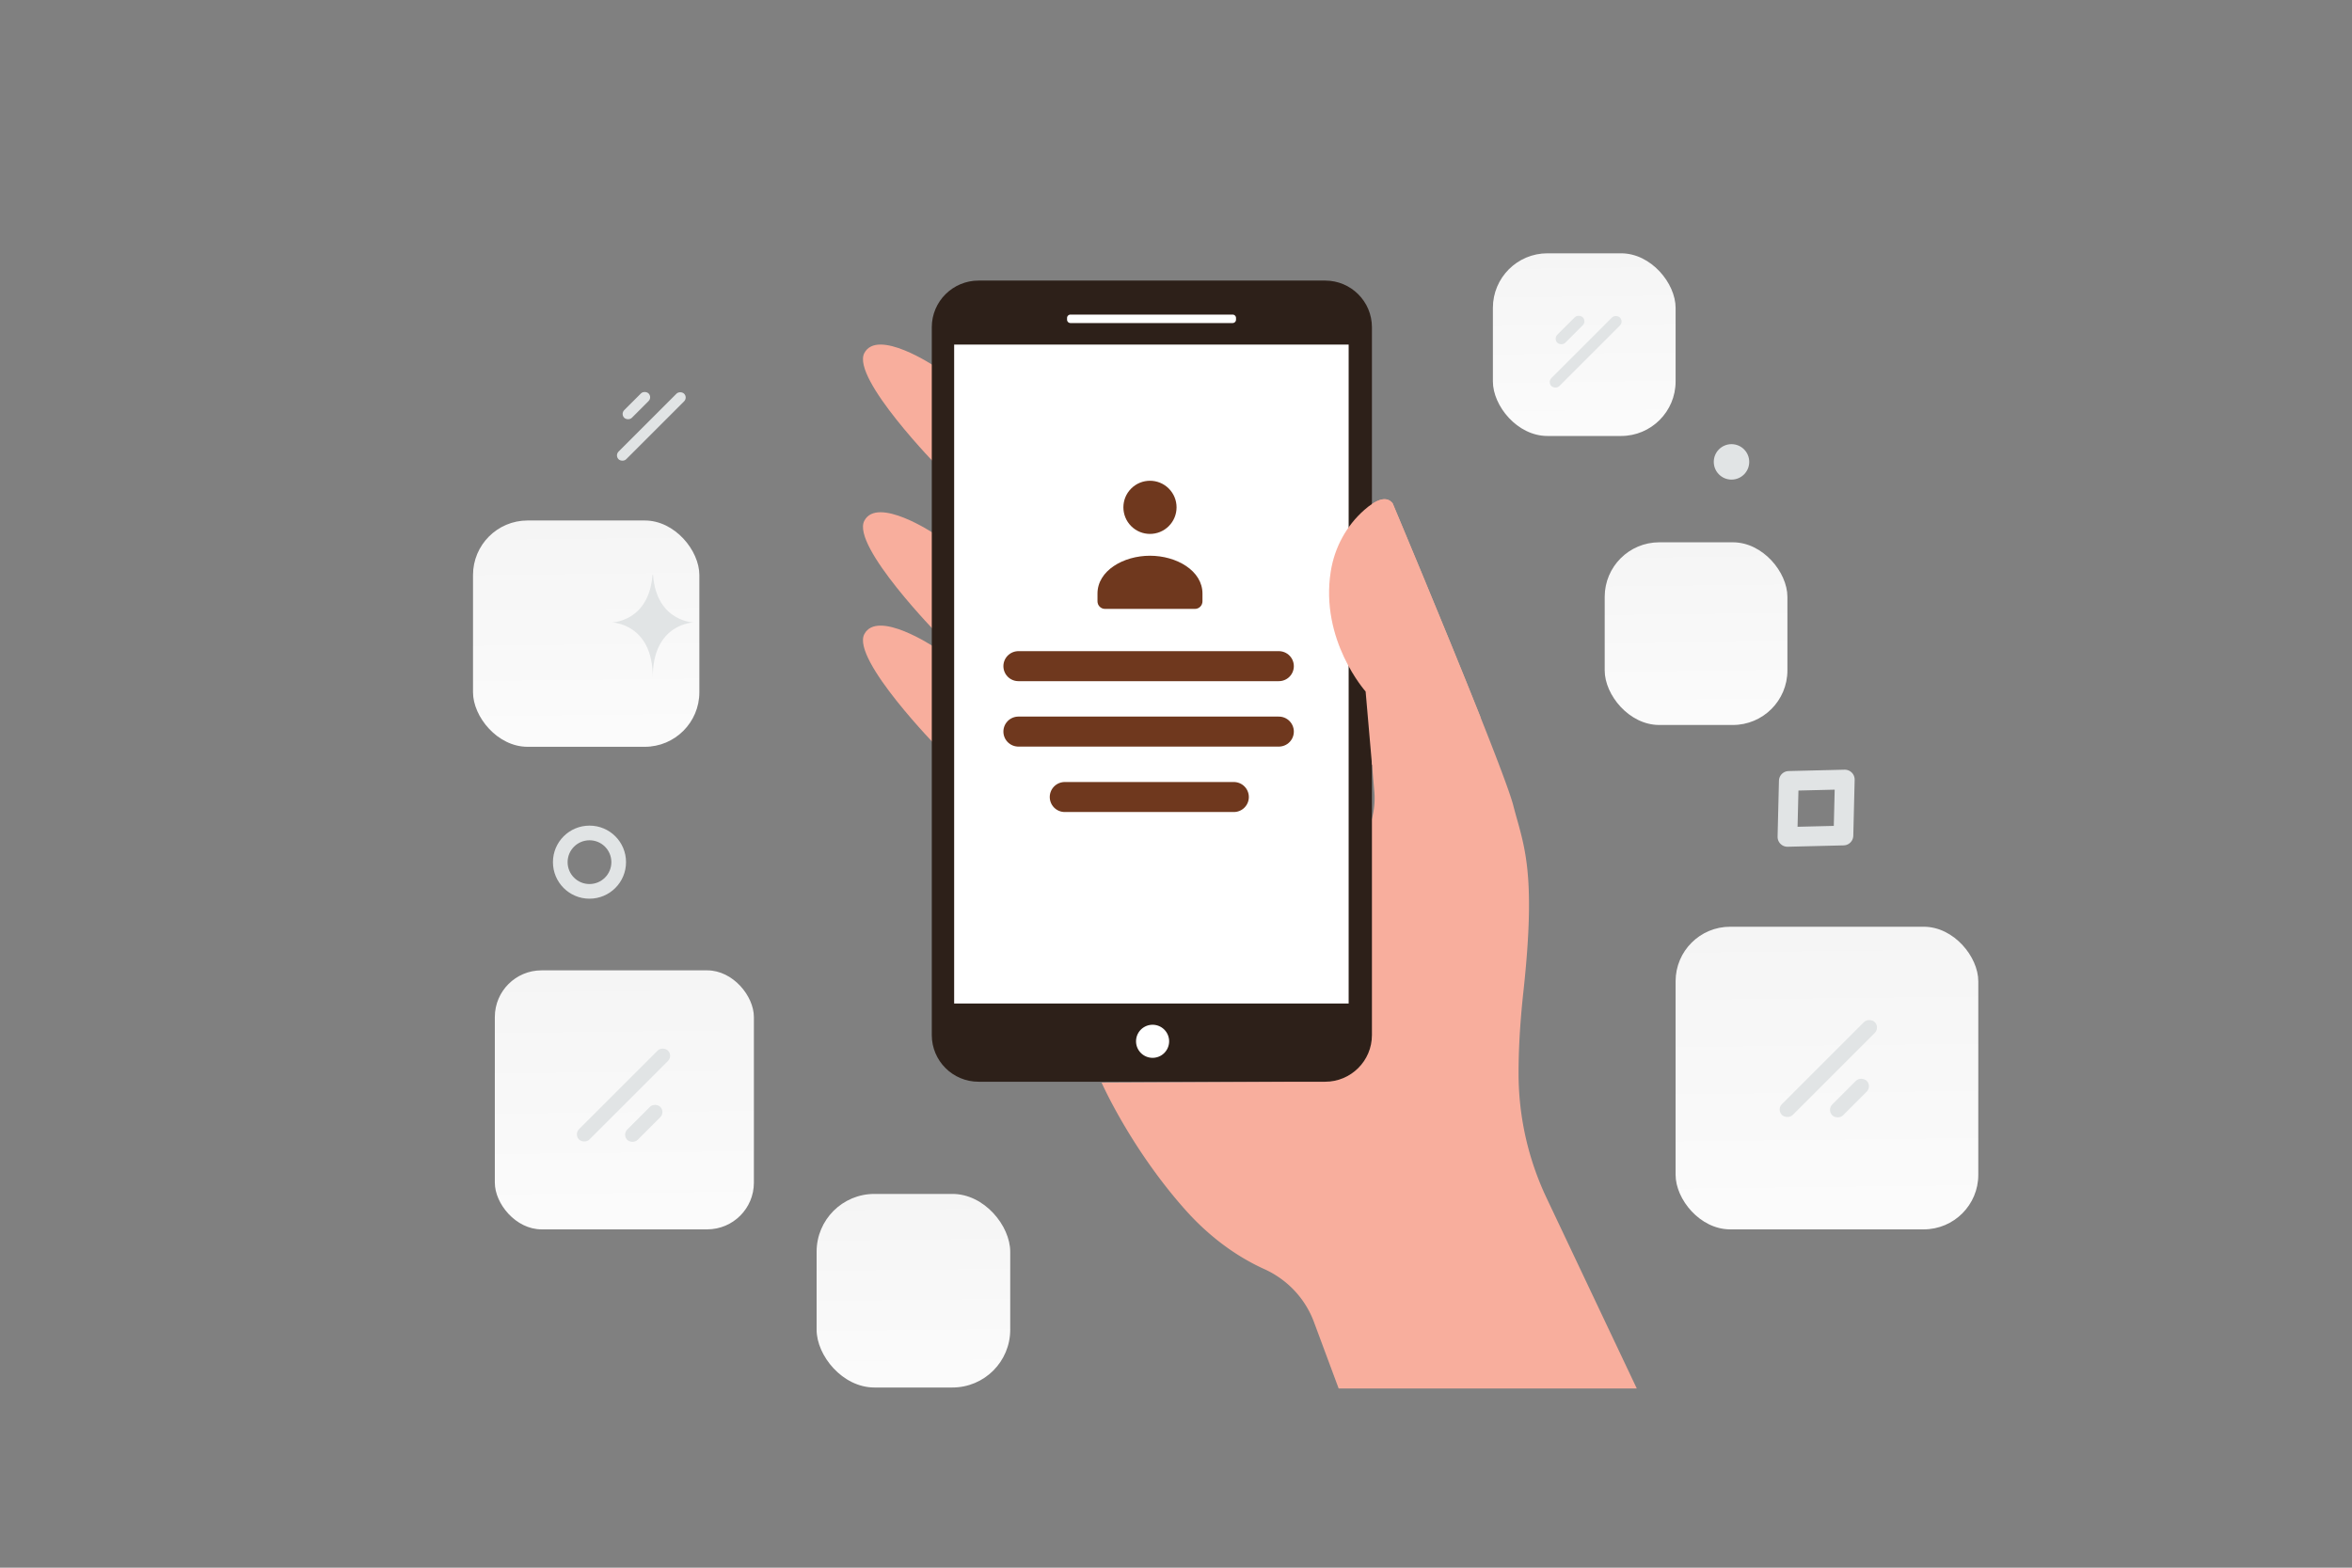 <svg width="900" height="600" viewBox="0 0 900 600" fill="none" xmlns="http://www.w3.org/2000/svg"><rect x="0" y="0" width="900" height="600" fill="#808080" stroke="none"/><path fill="transparent" d="M0 0h900v600H0z"/><path d="M626.322 531.413H512.244l-9.463-25.457c-3.354-9.017-10.212-16.267-18.984-20.234-8.262-3.734-19.381-10.517-30.159-22.604-20.975-23.526-32.106-48.762-32.106-48.762l70.698-.347s-6.363-39.515 28.775-91.994a29.7 29.7 0 0 0 4.886-19.091l-3.331-38.275s-23.878-26.664-9.229-59.741c0 0 14.008-19.379 19.567-12.286 0 0 42.315 100.686 46.167 115.657 3.852 14.971 8.99 24.382 3.852 71.433-1.359 12.457-1.849 22.842-1.832 31.386a111.308 111.308 0 0 0 10.716 47.404l34.521 72.911z" fill="#F8AE9D"/><path d="M351.733 248.724a117.3 117.3 0 0 1-4.376-1.618l.426-1.078c1.395.549 2.852 1.086 4.331 1.602l-.381 1.094z" fill="#2D2019"/><path d="M357.593 140.145s-21.874-14.623-26.867-4.988c-4.994 9.633 28.417 43.72 28.417 43.72l-1.55-38.732zm.001 64.179s-21.874-14.621-26.868-4.988c-4.993 9.633 28.418 43.72 28.418 43.72l-1.55-38.732zm0 43.389s-21.874-14.621-26.868-4.988c-4.993 9.633 28.418 43.72 28.418 43.72l-1.55-38.732z" fill="#F8AE9D"/><path d="M374.438 107.384h132.649c9.878 0 17.888 8 17.888 17.873v270.882c0 9.952-8.094 17.874-17.888 17.874H374.438c-9.876 0-17.888-7.998-17.888-17.874V125.255c0-9.96 8.105-17.871 17.888-17.871z" fill="#2D2019"/><path d="M365.109 131.872h150.958v252.2H365.109v-252.2zm44.505-8.235h62.052a1.3 1.3 0 0 0 1.3-1.299v-.636a1.3 1.3 0 0 0-1.3-1.299h-62.052c-.717 0-1.3.583-1.3 1.299v.636c0 .716.583 1.299 1.3 1.299z" fill="#fff"/><path d="M527.981 287.747s-.911 3.384-2.973 5.053l-2.448-28.15s-17.566-19.615-13.322-46.066c1.454-9.056 5.962-17.389 12.854-23.444 3.936-3.457 8.259-5.767 10.805-2.514 0 0 19.9 47.348 33.647 81.933l-38.563 13.188z" fill="#F8AE9D"/><path d="M434.713 398.534a6.328 6.328 0 1 0 12.656 0 6.328 6.328 0 0 0-12.656 0z" fill="#fff"/><rect x="189.348" y="371.383" width="99.13" height="99.13" rx="17.861" fill="url(#a)"/><rect x="641.174" y="354.688" width="115.826" height="115.826" rx="20.87" fill="url(#b)"/><rect x="614.043" y="207.557" width="69.913" height="69.913" rx="20.87" fill="url(#c)"/><rect x="312.478" y="456.949" width="74.087" height="74.087" rx="22.116" fill="url(#d)"/><rect x="571.261" y="96.949" width="69.913" height="69.913" rx="20.87" fill="url(#e)"/><rect x="181" y="199.209" width="86.609" height="86.609" rx="20.87" fill="url(#f)"/><rect x="621.389" y="123.062" width="37.074" height="4.319" rx="2.16" transform="rotate(135 621.389 123.062)" fill="#E1E4E5"/><rect x="607.174" y="122.959" width="13.765" height="4.319" rx="2.16" transform="rotate(135 607.174 122.959)" fill="#E1E4E5"/><rect x="679.783" y="424.651" width="50.245" height="5.854" rx="2.927" transform="rotate(-45 679.783 424.651)" fill="#E1E4E5"/><rect x="699.047" y="424.79" width="18.656" height="5.854" rx="2.927" transform="rotate(-45 699.047 424.79)" fill="#E1E4E5"/><path clip-rule="evenodd" d="m705.394 319.778-21.422.522.522-21.423 21.423-.522-.523 21.423z" stroke="#E1E4E5" stroke-width="7.548" stroke-linecap="round" stroke-linejoin="round"/><circle cx="662.565" cy="176.775" transform="rotate(90 662.565 176.775)" fill="#E1E4E5" r="6.783"/><rect x="263.236" y="152.142" width="35.471" height="4.133" rx="2.066" transform="rotate(135 263.236 152.142)" fill="#E1E4E5"/><rect x="249.636" y="152.044" width="13.17" height="4.133" rx="2.066" transform="rotate(135 249.636 152.044)" fill="#E1E4E5"/><rect x="219.586" y="434.149" width="48.134" height="5.608" rx="2.804" transform="rotate(-45 219.586 434.149)" fill="#E1E4E5"/><rect x="238.041" y="434.281" width="17.872" height="5.608" rx="2.804" transform="rotate(-45 238.041 434.281)" fill="#E1E4E5"/><path d="M236.746 329.973c0 6.177-5.006 11.178-11.19 11.178-6.183 0-11.165-5.025-11.165-11.178 0-6.177 5.006-11.178 11.19-11.178 6.184 0 11.165 5.001 11.165 11.178z" stroke="#E1E4E5" stroke-width="5.612" stroke-miterlimit="10"/><path d="M249.669 220.067h.227c1.347 17.89 15.538 18.165 15.538 18.165s-15.649.286-15.649 20.957c0-20.671-15.648-20.957-15.648-20.957s14.185-.275 15.532-18.165z" fill="#E1E4E5"/><path d="M389.695 254.957h99.652M389.695 280h99.652m-81.912 25.043h64.695" stroke="#6f381e" stroke-width="11.487" stroke-linecap="round" stroke-linejoin="round"/><path fill-rule="evenodd" clip-rule="evenodd" d="M419.956 227.237v2.903c0 1.603 1.286 2.904 2.87 2.904h34.435c1.584 0 2.869-1.301 2.869-2.904v-2.95c0-8.786-9.923-14.494-20.087-14.494s-20.087 5.711-20.087 14.494m12.893-40.21c-3.973 3.973-3.973 10.415 0 14.388 3.973 3.973 10.415 3.973 14.388 0 3.974-3.973 3.974-10.415 0-14.388-3.973-3.973-10.415-3.973-14.388 0z" fill="#6f381e"/><defs><linearGradient id="a" x1="241.027" y1="526.092" x2="237.97" y2="263.546" gradientUnits="userSpaceOnUse"><stop stop-color="#fff"/><stop offset="1" stop-color="#EEE"/></linearGradient><linearGradient id="b" x1="701.557" y1="535.453" x2="697.985" y2="228.689" gradientUnits="userSpaceOnUse"><stop stop-color="#fff"/><stop offset="1" stop-color="#EEE"/></linearGradient><linearGradient id="c" x1="650.491" y1="316.667" x2="648.335" y2="131.504" gradientUnits="userSpaceOnUse"><stop stop-color="#fff"/><stop offset="1" stop-color="#EEE"/></linearGradient><linearGradient id="d" x1="351.101" y1="572.573" x2="348.817" y2="376.355" gradientUnits="userSpaceOnUse"><stop stop-color="#fff"/><stop offset="1" stop-color="#EEE"/></linearGradient><linearGradient id="e" x1="607.708" y1="206.059" x2="605.552" y2="20.895" gradientUnits="userSpaceOnUse"><stop stop-color="#fff"/><stop offset="1" stop-color="#EEE"/></linearGradient><linearGradient id="f" x1="226.151" y1="334.376" x2="223.48" y2="104.994" gradientUnits="userSpaceOnUse"><stop stop-color="#fff"/><stop offset="1" stop-color="#EEE"/></linearGradient></defs></svg>